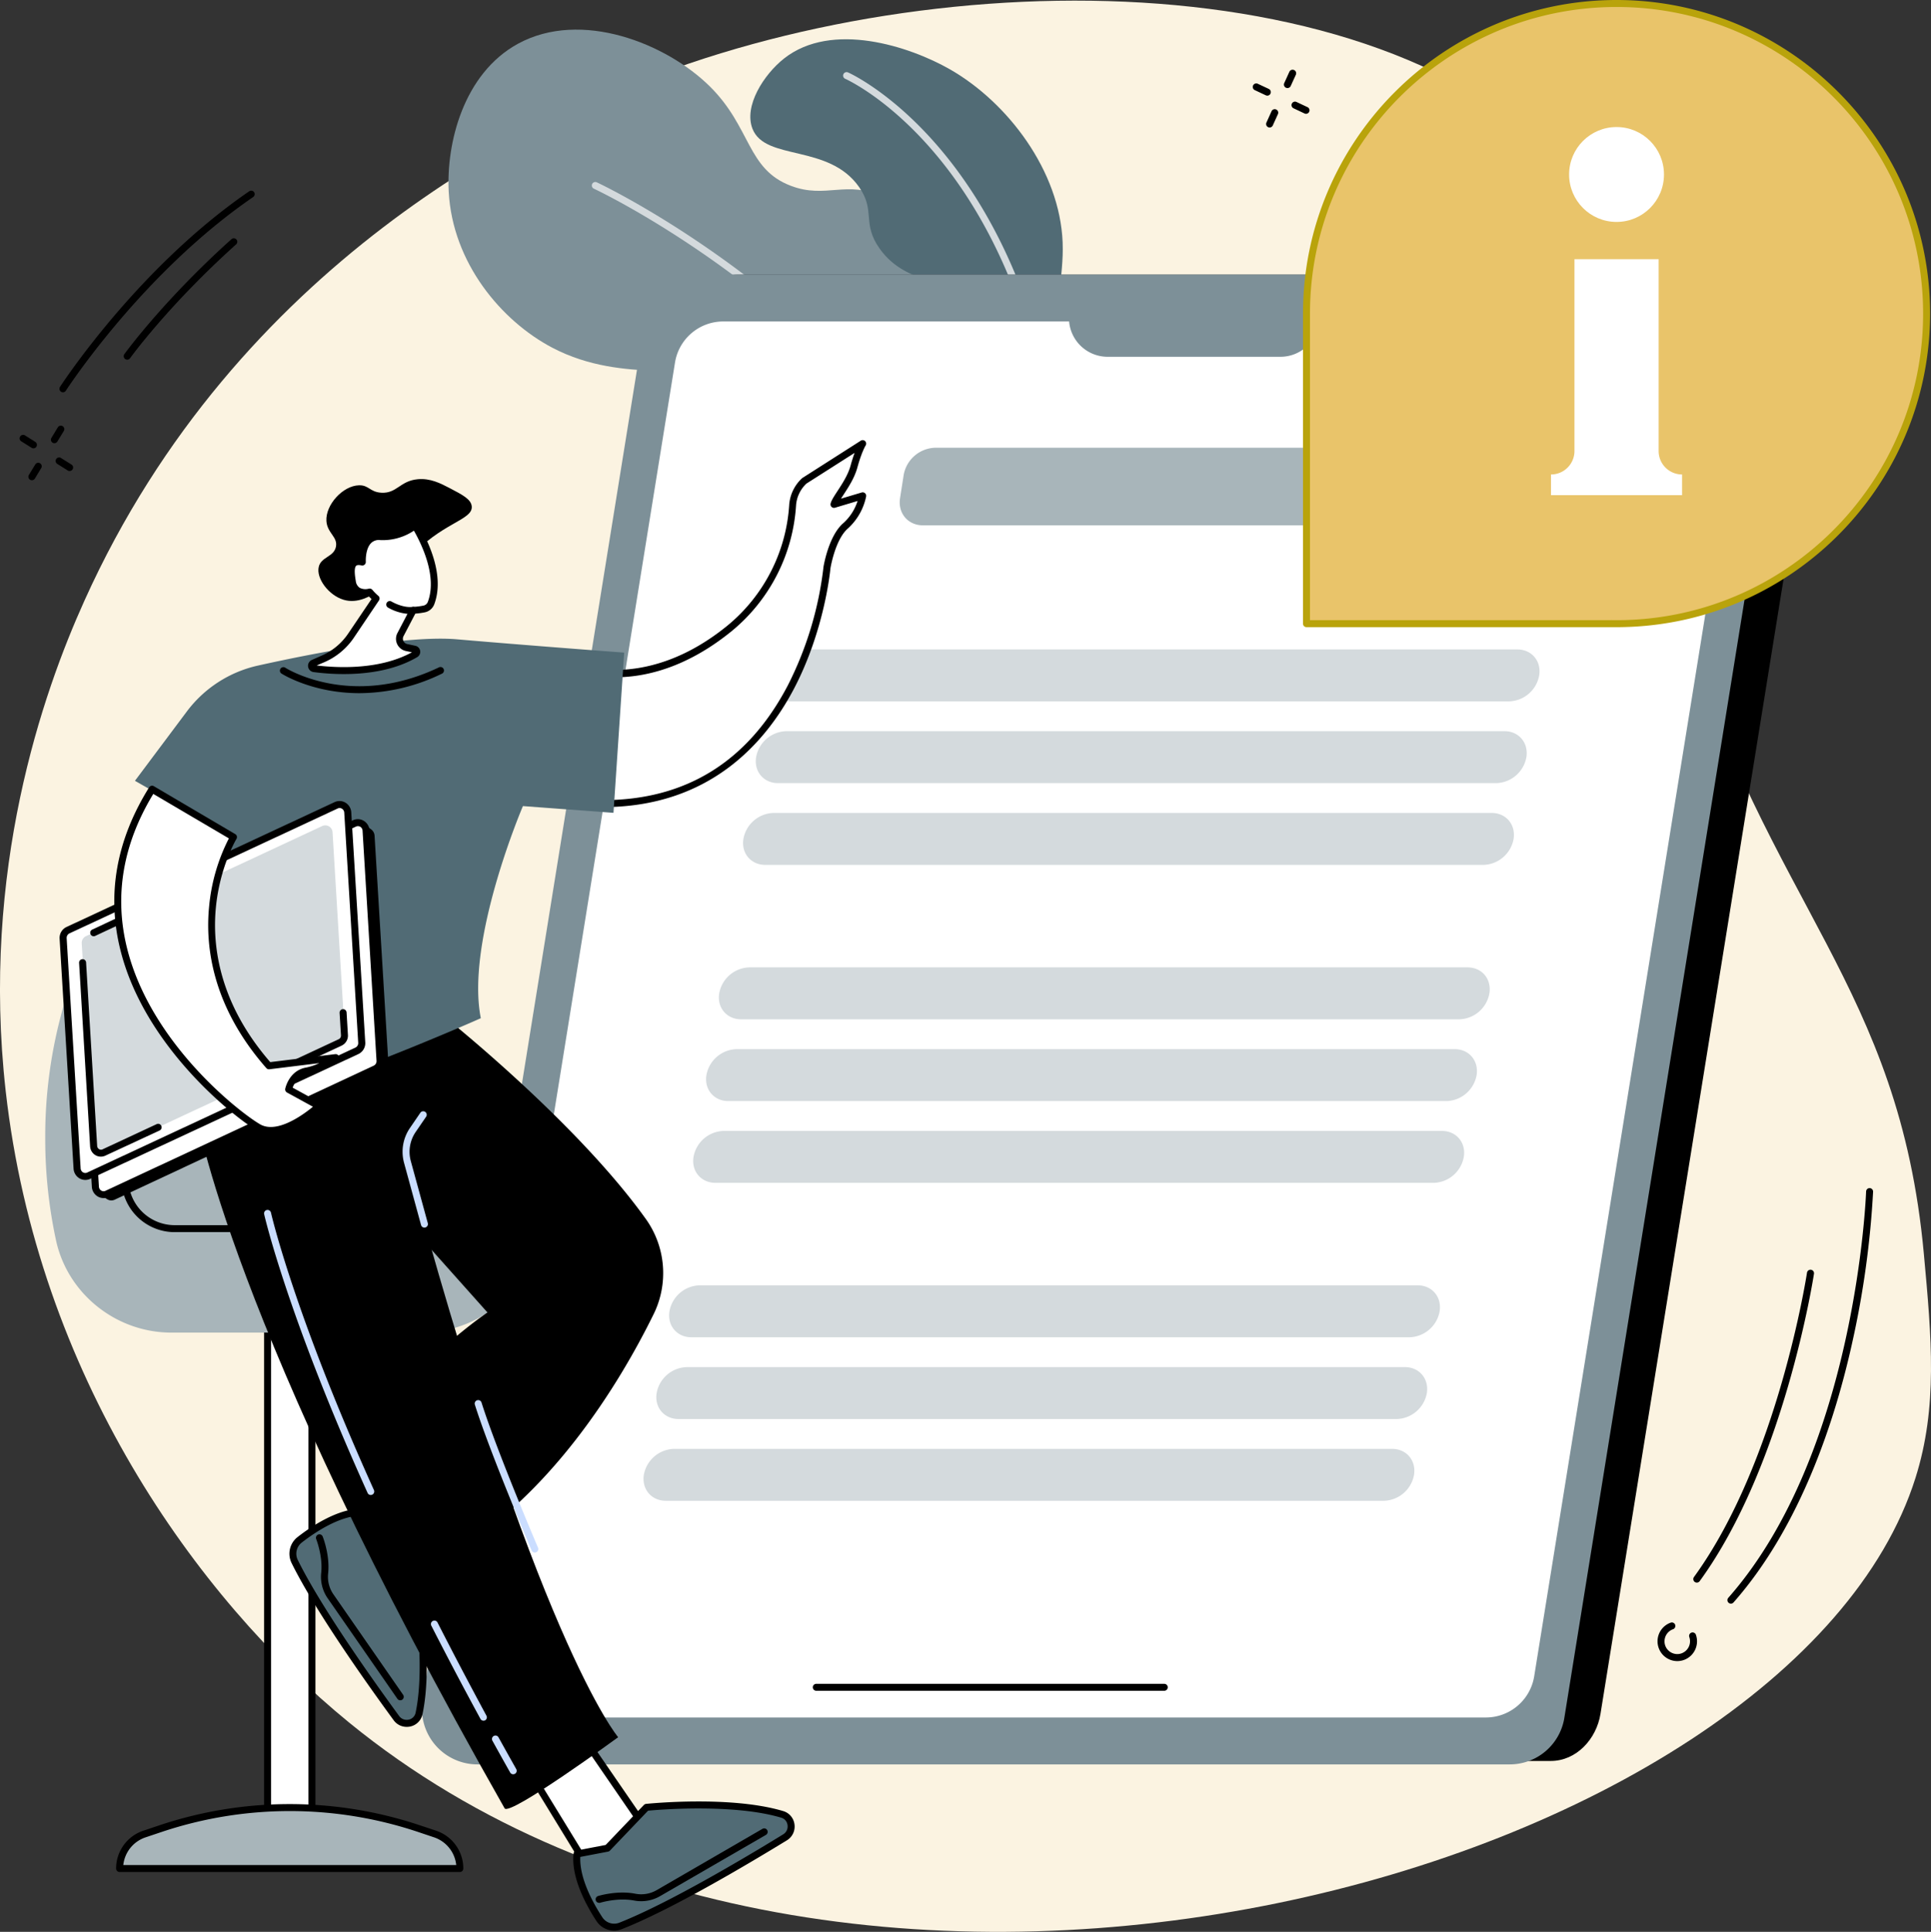 <svg xmlns="http://www.w3.org/2000/svg" viewBox="0 0 830 830.27"><rect x="0" y="0" width="830" height="830.27" fill="#333333" stroke="none"/><defs><style>.cls-1{fill:#fbf3e1;}.cls-2{fill:#7d9098;}.cls-3{fill:#d4dadd;}.cls-4{fill:#516b75;}.cls-5{fill:#fff;}.cls-6{fill:#a8b5ba;}.cls-7{fill:#e9c46a;}.cls-8{fill:#b9a30b;}.cls-9{fill:#caddff;}</style></defs><g id="Layer_2" data-name="Layer 2"><g id="Illustration"><path class="cls-1" d="M36.32,258.09c-18,39.81-44.55,116-33.87,210.83C16.16,590.54,84,686.43,150.06,740.32c219.09,178.8,620.16,63.29,673.27-105.14,9.64-30.56,6.93-60,3.6-96.29-10.6-115.34-66.45-149.62-104-272.09-34.18-111.44-.48-124-32.44-173.53C621.14-14.21,421-19.63,283.29,31.9,230.4,51.69,102,112.4,36.32,258.09Z"/><path class="cls-2" d="M454.28,328.54C458,319,482,255.2,470.41,217.79c-1.61-5.2-4.12-13.28-11.44-19.73-14.61-12.87-29.41-2.48-41-11.88-15.34-12.39,2.16-37.14-14.57-72.89-4-8.57-10.26-21.92-24-28.65-15.39-7.5-24.33,1-39.51-4.8-18.93-7.21-16.89-24.92-34.7-42.62C286.36,18.56,249.74,4.06,222.7,18.77c-23.59,12.83-30.94,43-29.83,63.66,1.64,30.52,22.58,55.47,44.51,67,31.53,16.56,63.45,4.5,67.67,16.49,3.92,11.17-23.59,22.1-22.17,43,1,14.6,15.75,28.87,30.82,32.56,20.88,5.12,33-12.38,45.48-5.71,13.07,7,5.79,29.48,15.13,49.88C382,302.46,402.14,320.27,454.28,328.54Z"/><path class="cls-3" d="M455,321.9a1.49,1.49,0,0,1-1.46-1.19C435.65,236,382.72,175.39,341.47,139.45c-44.75-39-85.8-58.17-86.21-58.36a1.5,1.5,0,0,1,1.26-2.73c.41.19,41.78,19.51,86.85,58.77,26.48,23.06,49.05,48.39,67.09,75.3,22.56,33.66,38.06,69.88,46.05,107.66a1.5,1.5,0,0,1-1.16,1.78A1.55,1.55,0,0,1,455,321.9Z"/><path class="cls-4" d="M458.81,295.67c31.54-71.77,27.4-103.13,16-118.32-3.39-4.53-11.38-13-16.24-27.58-6.29-19-1.18-29.87-1.82-45.6C455.54,73.41,433.14,44,408.3,29.79,390.94,19.88,357.55,8.94,337,25.15c-8.68,6.86-17.39,20.41-13.56,30.19,5.48,14,32.82,6.32,45.88,25.13,7.12,10.27,1.07,15.47,8.73,26.31,12.06,17.08,32.7,12.11,36.8,24.23,4,11.74-14.56,19.46-11.93,34.53,3,17.18,28.3,19.51,29.38,36.07.64,9.86-8.19,11.07-8.69,22.52-.6,13.93,12.15,19.76,24,40.48C454.24,276.22,457,287.22,458.81,295.67Z"/><path class="cls-3" d="M459.62,289.82h-.11a1.5,1.5,0,0,1-1.38-1.61c4.42-61.08-5.41-125.92-26.29-173.44-27.47-62.54-68.06-80.69-68.47-80.87a1.5,1.5,0,1,1,1.19-2.75c.42.18,42,18.72,70,82.41,21.07,47.95,31,113.32,26.53,174.87A1.5,1.5,0,0,1,459.62,289.82Z"/><path d="M666.57,756.82H222.92c-13.77,0-25-13.73-22.78-27.39l95.41-591.35c1.76-10.88,10.51-20,21.48-20H760.68c13.77,0,24.87,13.51,22.66,27.17L687.93,736.62C686.17,747.49,677.54,756.82,666.57,756.82Z"/><path class="cls-2" d="M648.85,756.8H205.21a22.36,22.36,0,0,1-22.07-25.94l95.5-592.58a22.36,22.36,0,0,1,22.07-18.78H744.36a22.35,22.35,0,0,1,22.07,25.93L670.93,738A22.38,22.38,0,0,1,648.85,756.8Z"/><path class="cls-2" d="M648.85,758.3H205.21a23.86,23.86,0,0,1-23.55-27.68L277.16,138a23.77,23.77,0,0,1,23.55-20H744.36a23.85,23.85,0,0,1,23.55,27.67l-95.5,592.59A23.78,23.78,0,0,1,648.85,758.3ZM300.71,121a20.78,20.78,0,0,0-20.59,17.52L184.62,731.1a20.85,20.85,0,0,0,20.59,24.2H648.85a20.77,20.77,0,0,0,20.59-17.52L765,145.19A20.85,20.85,0,0,0,744.36,121Z"/><path class="cls-5" d="M638.66,738.14H221a21.05,21.05,0,0,1-20.78-24.42l89.91-557.88a21,21,0,0,1,20.78-17.68H728.57a21.06,21.06,0,0,1,20.78,24.42L659.44,720.45A21.06,21.06,0,0,1,638.66,738.14Z"/><path d="M500.43,726.67H350.87a1.5,1.5,0,0,1,0-3H500.43a1.5,1.5,0,0,1,0,3Z"/><path class="cls-2" d="M550.34,153.34H476.08a16.62,16.62,0,0,1-16.61-16.62H567A16.62,16.62,0,0,1,550.34,153.34Z"/><path class="cls-6" d="M396.72,225.78H615.6a14.15,14.15,0,0,0,13.5-11.67l1.56-10c1-6.45-3.4-11.68-9.84-11.68H401.93a14.18,14.18,0,0,0-13.5,11.68l-1.56,10C385.86,220.56,390.27,225.78,396.72,225.78Z"/><path class="cls-3" d="M340,301.43H648.69a13.54,13.54,0,0,0,12.9-11.16c1-6.16-3.25-11.16-9.41-11.16H343.44a13.54,13.54,0,0,0-12.9,11.16C329.58,296.43,333.79,301.43,340,301.43Z"/><path class="cls-3" d="M646.68,314.25H337.94A13.54,13.54,0,0,0,325,325.41c-1,6.16,3.25,11.16,9.41,11.16H643.18a13.55,13.55,0,0,0,12.91-11.16C657.05,319.25,652.84,314.25,646.68,314.25Z"/><path class="cls-3" d="M641.18,349.39H332.44a13.54,13.54,0,0,0-12.9,11.16c-1,6.16,3.24,11.16,9.41,11.16H637.68a13.56,13.56,0,0,0,12.91-11.16C651.55,354.39,647.34,349.39,641.18,349.39Z"/><path class="cls-3" d="M630.78,415.76H322.05a13.56,13.56,0,0,0-12.91,11.16h0c-1,6.16,3.25,11.16,9.42,11.16H627.29a13.54,13.54,0,0,0,12.9-11.16h0C641.16,420.76,637,415.76,630.78,415.76Z"/><path class="cls-3" d="M625.28,450.9H316.55a13.55,13.55,0,0,0-12.91,11.16h0c-1,6.16,3.25,11.16,9.41,11.16H621.79a13.54,13.54,0,0,0,12.9-11.16h0C635.66,455.9,631.44,450.9,625.28,450.9Z"/><path class="cls-3" d="M619.78,486.05H311a13.53,13.53,0,0,0-12.9,11.15h0c-1,6.17,3.25,11.16,9.41,11.16H616.29a13.53,13.53,0,0,0,12.9-11.16h0C630.16,491,625.94,486.05,619.78,486.05Z"/><path class="cls-3" d="M609.39,552.41H300.65a13.54,13.54,0,0,0-12.9,11.16c-1,6.16,3.25,11.16,9.41,11.16H605.89a13.55,13.55,0,0,0,12.91-11.16C619.76,557.41,615.55,552.41,609.39,552.41Z"/><path class="cls-3" d="M603.89,587.56H295.15a13.53,13.53,0,0,0-12.9,11.15c-1,6.17,3.25,11.16,9.41,11.16H600.39a13.55,13.55,0,0,0,12.91-11.16C614.26,592.55,610.05,587.56,603.89,587.56Z"/><path class="cls-3" d="M598.38,622.7H289.65a13.55,13.55,0,0,0-12.91,11.16C275.78,640,280,645,286.16,645H594.89a13.53,13.53,0,0,0,12.9-11.15C608.76,627.69,604.55,622.7,598.38,622.7Z"/><path class="cls-7" d="M694.84,1.5A133.27,133.27,0,0,0,561.57,134.77V268H692.76v0c.69,0,1.38,0,2.08,0a133.27,133.27,0,0,0,0-266.54Z"/><path class="cls-8" d="M694.84,269.54l-1.58,0H693l-.25,0H561.57a1.5,1.5,0,0,1-1.5-1.5V134.77C560.07,60.46,620.53,0,694.84,0S829.61,60.46,829.61,134.77,769.15,269.54,694.84,269.54Zm-2.08-3h.55l1.53,0c72.66,0,131.77-59.11,131.77-131.77S767.5,3,694.84,3,563.07,62.11,563.07,134.77V266.54H692.49A1.24,1.24,0,0,1,692.76,266.51Z"/><path class="cls-5" d="M712.93,193.84V111.39H676.75v82.45a10.09,10.09,0,0,1-10.09,10.08h0v8.9H723v-8.9h0A10.08,10.08,0,0,1,712.93,193.84Z"/><circle class="cls-5" cx="694.84" cy="74.99" r="20.39"/><rect class="cls-5" x="115" y="568.81" width="19.08" height="220.25"/><path d="M134.08,790.56H115a1.5,1.5,0,0,1-1.5-1.5V568.81a1.5,1.5,0,0,1,1.5-1.5h19.08a1.5,1.5,0,0,1,1.5,1.5V789.06A1.5,1.5,0,0,1,134.08,790.56Zm-17.58-3h16.08V570.31H116.5Z"/><path class="cls-6" d="M124.54,776.86h0a175,175,0,0,0-55.4,9l-7,2.35a15.64,15.64,0,0,0-10.69,14.84H197.68A15.65,15.65,0,0,0,187,788.21l-7-2.35A175,175,0,0,0,124.54,776.86Z"/><path d="M197.68,804.55H51.41a1.5,1.5,0,0,1-1.5-1.5,17.12,17.12,0,0,1,11.71-16.26l7-2.35a176.49,176.49,0,0,1,111.76,0l7.05,2.35a17.12,17.12,0,0,1,11.71,16.26A1.5,1.5,0,0,1,197.68,804.55ZM53,801.55H196.1a14.12,14.12,0,0,0-9.58-11.92l-7-2.35a173.62,173.62,0,0,0-109.87,0l-7,2.35A14.11,14.11,0,0,0,53,801.55Z"/><path class="cls-6" d="M152.32,413.12H54.66a26.83,26.83,0,0,0-25.77,19.23,202.34,202.34,0,0,0-7.95,56.78,205.71,205.71,0,0,0,4.61,43.67,49.14,49.14,0,0,0,48.13,38.43H181.5a49.46,49.46,0,0,0,48.32-39.3c.59-2.77,1.14-6.28,1.64-10A23.74,23.74,0,0,0,207.94,495h0a23.73,23.73,0,0,1-23.63-21.48c-1.34-14.14-3.45-31.73-6.22-41.19A26.83,26.83,0,0,0,152.32,413.12Z"/><path class="cls-6" d="M181.5,572.73H73.68c-23.75,0-44.6-16.66-49.59-39.61a207.11,207.11,0,0,1-4.65-44,203.13,203.13,0,0,1,8-57.2,28.48,28.48,0,0,1,27.21-20.31h97.66a28.48,28.48,0,0,1,27.21,20.31c2.85,9.72,5,27.92,6.27,41.47a22.14,22.14,0,0,0,22.14,20.12,25.24,25.24,0,0,1,25,28.58c-.56,4.16-1.12,7.57-1.66,10.14A51.24,51.24,0,0,1,181.5,572.73ZM54.66,414.62a25.46,25.46,0,0,0-24.33,18.16,200.06,200.06,0,0,0-7.89,56.35A204.35,204.35,0,0,0,27,532.48c4.69,21.59,24.32,37.25,46.66,37.25H181.5a48.22,48.22,0,0,0,46.85-38.11c.53-2.5,1.08-5.84,1.63-9.92a22.24,22.24,0,0,0-22-25.18,25.12,25.12,0,0,1-25.12-22.83c-1.28-13.43-3.38-31.42-6.17-40.91a25.46,25.46,0,0,0-24.33-18.16Z"/><path d="M207.82,529.55H75.08a22.91,22.91,0,0,1-22.89-22.89,1.5,1.5,0,0,1,3,0,19.91,19.91,0,0,0,19.89,19.89H207.82a1.5,1.5,0,0,1,0,3Z"/><polygon class="cls-5" points="168.77 641.01 148.47 656.6 166.3 680.82 185.3 662.7 168.77 641.01"/><path d="M166.3,682.32h-.13a1.52,1.52,0,0,1-1.08-.61l-17.83-24.22a1.5,1.5,0,0,1,.3-2.08l20.3-15.58a1.5,1.5,0,0,1,2.11.28l16.53,21.68a1.51,1.51,0,0,1-.16,2l-19,18.12A1.52,1.52,0,0,1,166.3,682.32ZM150.55,656.9l15.95,21.66,16.8-16-14.81-19.42Z"/><path class="cls-4" d="M178.37,678,159.51,662.7,156,649.9c-9.91-.25-21,7.13-27.13,11.88a7.55,7.55,0,0,0-2.17,9.28c10.07,20.44,32.76,52.34,43.75,67.36a5.45,5.45,0,0,0,9.73-2C185,713.4,178.37,678,178.37,678Z"/><path d="M174.78,742.17a6.88,6.88,0,0,1-5.59-2.87c-12.13-16.58-33.95-47.41-43.88-67.58a9.07,9.07,0,0,1,2.59-11.12c6-4.67,17.62-12.47,28.09-12.2a1.5,1.5,0,0,1,1.41,1.09l3.42,12.35,18.5,15a1.55,1.55,0,0,1,.53.89c.27,1.45,6.61,36,1.75,59a6.81,6.81,0,0,1-5.3,5.3A7.23,7.23,0,0,1,174.78,742.17Zm-20-90.77c-9.26.32-19.6,7.31-25.07,11.56a6.07,6.07,0,0,0-1.74,7.43c9.83,20,31.54,50.64,43.61,67.14a4,4,0,0,0,4.06,1.54,3.78,3.78,0,0,0,3-3c4.41-20.9-.87-52.76-1.67-57.28l-18.43-14.93a1.52,1.52,0,0,1-.5-.77Z"/><path d="M172.05,730.76a1.51,1.51,0,0,1-1.24-.65l-30.05-43.32a16.18,16.18,0,0,1-2.69-10.93c.73-7.06-2.13-14.31-2.16-14.39a1.5,1.5,0,0,1,2.79-1.11c.13.33,3.16,8,2.35,15.81a13.23,13.23,0,0,0,2.17,8.91l30.06,43.32a1.51,1.51,0,0,1-1.23,2.36Z"/><polygon class="cls-5" points="226.23 759.31 254.13 804.82 279.72 789.04 249.19 744.62 226.23 759.31"/><path d="M254.12,806.32a1.32,1.32,0,0,1-.34,0,1.47,1.47,0,0,1-.93-.68L225,760.1a1.5,1.5,0,0,1,.47-2.05l23-14.7a1.5,1.5,0,0,1,2,.42L281,788.19a1.51,1.51,0,0,1-.45,2.13l-25.6,15.78A1.57,1.57,0,0,1,254.12,806.32Zm-25.84-46.54,26.34,43,23-14.16-28.81-41.93Z"/><path class="cls-4" d="M277.88,776.77l-16.77,17.55-13.06,2.5c-1.05,9.85,5.39,21.54,9.63,28a7.53,7.53,0,0,0,9.06,2.92c21.2-8.36,54.85-28.36,70.72-38.08a5.45,5.45,0,0,0-1.22-9.86C313.72,773.09,277.88,776.77,277.88,776.77Z"/><path d="M264,829.76a9.12,9.12,0,0,1-7.61-4.11c-4.16-6.36-11-18.58-9.86-29a1.51,1.51,0,0,1,1.21-1.32l12.58-2.4,16.45-17.2a1.53,1.53,0,0,1,.93-.46c1.48-.15,36.4-3.64,58.94,3.09a6.83,6.83,0,0,1,4.85,5.72,6.91,6.91,0,0,1-3.27,6.86c-17.52,10.73-50,29.95-71,38.19A8.85,8.85,0,0,1,264,829.76Zm-14.57-31.69c-.44,9.26,5.68,20.14,9.47,25.94a6.06,6.06,0,0,0,7.26,2.34c20.71-8.16,53.05-27.28,70.49-38a3.92,3.92,0,0,0,1.86-3.91,3.78,3.78,0,0,0-2.73-3.24c-20.47-6.1-52.65-3.45-57.23-3l-16.39,17.15a1.45,1.45,0,0,1-.8.44Zm11.65-3.75h0Z"/><path d="M257.51,817.8a1.5,1.5,0,0,1-.44-2.93c.34-.1,8.26-2.49,15.95-1a13.25,13.25,0,0,0,9.06-1.43L327.72,786a1.5,1.5,0,0,1,1.5,2.6L283.58,815a16.19,16.19,0,0,1-11.11,1.79c-7-1.31-14.44.94-14.52,1A1.61,1.61,0,0,1,257.51,817.8Z"/><path d="M189,435.34s58,45.76,88.63,88.6a40,40,0,0,1,3.28,40.94C266.8,593.56,236.26,645,189,670.64l-39.69-50.71s34.71-38.37,60.22-55.85l-65.06-72.92L128.3,454.53Z"/><path d="M216.89,777.17c2.06,3.62,48.81-30.55,48.81-30.55S229.93,704.75,173.09,492c-.66-2.47-11.14-54.51-11.14-54.51L84.28,478.17S97.92,567.72,216.89,777.17Z"/><path class="cls-9" d="M182.43,527.6a1.5,1.5,0,0,1-1.45-1.11l-7.3-26.7a18.09,18.09,0,0,1,2.52-15l4.47-6.54a1.5,1.5,0,1,1,2.48,1.7l-4.47,6.53A15.11,15.11,0,0,0,176.57,499l7.31,26.7a1.51,1.51,0,0,1-1.06,1.84A1.32,1.32,0,0,1,182.43,527.6Z"/><path class="cls-9" d="M220.58,762.54a1.48,1.48,0,0,1-1.3-.76c-2.58-4.56-5.16-9.18-7.67-13.74a1.5,1.5,0,0,1,2.62-1.45c2.51,4.55,5.09,9.16,7.66,13.72a1.49,1.49,0,0,1-1.31,2.23Z"/><path class="cls-9" d="M207.82,739.52a1.48,1.48,0,0,1-1.31-.78c-7.32-13.44-14.41-26.91-21.09-40a1.5,1.5,0,1,1,2.67-1.36c6.67,13.11,13.75,26.56,21,40a1.5,1.5,0,0,1-.6,2A1.54,1.54,0,0,1,207.82,739.52Z"/><path class="cls-9" d="M159.36,642.52a1.49,1.49,0,0,1-1.36-.89c-34.59-76.57-44.37-119.38-44.46-119.8a1.5,1.5,0,1,1,2.93-.65c.09.42,9.82,43,44.26,119.22a1.51,1.51,0,0,1-1.37,2.12Z"/><path class="cls-9" d="M229.88,667.25a1.49,1.49,0,0,1-1.38-.91c-.18-.42-17.84-41.83-24.39-62.65a1.5,1.5,0,1,1,2.86-.91c6.51,20.69,24.11,62,24.28,62.38a1.5,1.5,0,0,1-1.37,2.09Z"/><path class="cls-5" d="M249.46,287.3s29.07,11.22,64-17.18a74.41,74.41,0,0,0,27.18-52.9h0a15.82,15.82,0,0,1,5-10.55l25.07-16s-1.77,2.74-3.71,9.83-7.81,13.32-8.57,16.27l12.28-3.66A24,24,0,0,1,363.47,226c-6,5.15-8,18.08-8,18.08s-8.54,103-98.49,101.29Z"/><path d="M259.06,346.88c-.71,0-1.42,0-2.15,0a1.5,1.5,0,0,1-1.46-1.31L248,287.49a1.49,1.49,0,0,1,.56-1.37,1.5,1.5,0,0,1,1.46-.22h0c.29.11,28.74,10.52,62.56-16.95a73.12,73.12,0,0,0,26.63-51.83,17.25,17.25,0,0,1,5.5-11.55,1.84,1.84,0,0,1,.22-.17l25.06-16a1.5,1.5,0,0,1,2.07,2.08s-1.69,2.71-3.52,9.4c-1.23,4.51-3.88,8.54-6,11.79l-1.07,1.65,8.91-2.66a1.49,1.49,0,0,1,1.42.31,1.51,1.51,0,0,1,.49,1.38,25.46,25.46,0,0,1-7.81,13.75c-5.34,4.58-7.39,16.29-7.53,17.13-.14,1.47-2.64,26.89-15.68,51.77C329,319.34,304.89,346.88,259.06,346.88Zm-.8-3h.87c35.61,0,62.33-16.55,79.46-49.24a150,150,0,0,0,15.34-50.7s0-.07,0-.11c.08-.55,2.2-13.53,8.55-19a21.71,21.71,0,0,0,6.14-9.52l-9.71,2.9a1.5,1.5,0,0,1-1.47-.36,1.48,1.48,0,0,1-.41-1.45c.36-1.42,1.51-3.16,2.95-5.37,2-3.06,4.52-6.88,5.63-10.93.6-2.21,1.19-4,1.72-5.46l-20.71,13.2a14.22,14.22,0,0,0-4.46,9.46,76.11,76.11,0,0,1-27.73,54c-30,24.36-55.51,20.22-63.2,18.15Z"/><path class="cls-4" d="M58,335.58,80.3,305.79a52.38,52.38,0,0,1,30.53-19.73c23.82-5.3,64-13.16,85.68-11.29,32.11,2.77,71.79,5.71,71.79,5.71l-4.61,68.86-38.92-2.9S200,404.22,206.67,437.6c0,0-78.92,35.29-137.17,48.62,0,0-20.58-80.69,12.71-136.88Z"/><path d="M161,359.19l6,98.86a3.65,3.65,0,0,1-2.06,3.53l-115.6,54a3.43,3.43,0,0,1-3.35-.23c-.93-.6-3.65-2.31-3.65-2.31l-4-99.42a3.65,3.65,0,0,1,2.06-3.53L156.5,354.3s2.05,1.42,3,2.12A3.67,3.67,0,0,1,161,359.19Z"/><path class="cls-5" d="M157.37,357l6,98.86a3.64,3.64,0,0,1-2.07,3.53L46,513.09A3.56,3.56,0,0,1,41,510l-6-98.85a3.65,3.65,0,0,1,2.07-3.54L152.36,353.9A3.55,3.55,0,0,1,157.37,357Z"/><path d="M44.53,514.91a5,5,0,0,1-2.55-.7,5.19,5.19,0,0,1-2.5-4.14l-6-98.85a5.18,5.18,0,0,1,2.93-5l115.29-53.69a4.93,4.93,0,0,1,4.64.24,5.17,5.17,0,0,1,2.5,4.13l6,98.86a5.19,5.19,0,0,1-2.93,5L46.62,514.45A4.93,4.93,0,0,1,44.53,514.91ZM153.82,355.07a1.9,1.9,0,0,0-.83.19L37.71,409a2.15,2.15,0,0,0-1.2,2.09l6,98.85a2.12,2.12,0,0,0,1,1.74,1.94,1.94,0,0,0,1.84.1L160.64,458a2.16,2.16,0,0,0,1.2-2.08l-6-98.86h0a2.13,2.13,0,0,0-1-1.74A2,2,0,0,0,153.82,355.07Z"/><path class="cls-5" d="M149.51,349.2l6,98.86a3.64,3.64,0,0,1-2.07,3.53L38.13,505.29a3.56,3.56,0,0,1-5-3.11l-6-98.85a3.65,3.65,0,0,1,2.07-3.54L144.5,346.1A3.55,3.55,0,0,1,149.51,349.2Z"/><path d="M36.67,507.11a5,5,0,0,1-2.55-.7,5.19,5.19,0,0,1-2.5-4.14l-6-98.85a5.19,5.19,0,0,1,2.93-5l115.29-53.69a4.93,4.93,0,0,1,4.64.24,5.17,5.17,0,0,1,2.5,4.13L157,448a5.19,5.19,0,0,1-2.93,5L38.76,506.65A4.93,4.93,0,0,1,36.67,507.11ZM146,347.27a1.9,1.9,0,0,0-.83.19L29.85,401.15a2.15,2.15,0,0,0-1.2,2.09l6,98.85a2.12,2.12,0,0,0,1,1.74,1.94,1.94,0,0,0,1.84.1l115.28-53.7a2.15,2.15,0,0,0,1.2-2.08l-6-98.86h0a2.1,2.1,0,0,0-1-1.73A1.94,1.94,0,0,0,146,347.27Z"/><path class="cls-3" d="M142.94,357.74l5.26,87.1a3.21,3.21,0,0,1-1.82,3.12L44.8,495.27a3.13,3.13,0,0,1-4.41-2.74l-5.26-87.1A3.21,3.21,0,0,1,37,402.32L138.53,355A3.13,3.13,0,0,1,142.94,357.74Z"/><path d="M121,461.24a1.5,1.5,0,0,1-.64-2.86l25.2-11.73a1.74,1.74,0,0,0,1-1.67l-.59-9.67a1.5,1.5,0,0,1,3-.18l.58,9.67a4.75,4.75,0,0,1-2.68,4.57l-25.2,11.73A1.44,1.44,0,0,1,121,461.24Z"/><path d="M40.28,402.38a1.5,1.5,0,0,1-.64-2.86l16.67-7.81a1.5,1.5,0,1,1,1.27,2.71l-16.67,7.82A1.41,1.41,0,0,1,40.28,402.38Z"/><path d="M43.35,497.1a4.56,4.56,0,0,1-2.34-.64,4.7,4.7,0,0,1-2.28-3.79L34,413.82a1.5,1.5,0,0,1,3-.18l4.76,78.85a1.69,1.69,0,0,0,.83,1.39A1.53,1.53,0,0,0,44,494l23.34-10.87a1.5,1.5,0,0,1,1.27,2.72L45.27,496.68A4.62,4.62,0,0,1,43.35,497.1Z"/><path class="cls-5" d="M65.38,339.18l35,20.59s-29.23,47.74,15.2,98.29l28.71-3.53s-6.17,4.61-12.53,5.76-7.72,7.93-7.72,7.93l13.05,7.16s-16.05,14.93-26.09,9.11S17.34,416,65.38,339.18Z"/><path d="M116.31,487.33a11.81,11.81,0,0,1-6-1.55c-9.11-5.28-48.18-35.68-58.57-77.54C45.8,384.49,50,361,64.11,338.38a1.5,1.5,0,0,1,2-.5l35,20.6a1.5,1.5,0,0,1,.7.93,1.55,1.55,0,0,1-.18,1.15c-.07.11-7.19,11.95-8.86,29.68-1.53,16.2,1.31,40.79,23.39,66.23l27.92-3.42a1.48,1.48,0,0,1,1.57.93,1.5,1.5,0,0,1-.49,1.76c-.26.19-6.53,4.83-13.16,6-3.9.71-5.59,4-6.21,5.71l12,6.58a1.52,1.52,0,0,1,.3,2.42C137.58,477,126.34,487.33,116.31,487.33ZM65.89,341.21C52.82,362.72,49,385,54.61,407.51c10.14,40.85,48.27,70.52,57.17,75.68,7.26,4.21,18.58-4.12,22.73-7.54l-11.16-6.12a1.51,1.51,0,0,1-.75-1.61c.07-.31,1.65-7.79,8.92-9.1a24.06,24.06,0,0,0,5.74-1.91l-21.47,2.64a1.51,1.51,0,0,1-1.31-.5c-23.3-26.52-26.25-52.28-24.62-69.23a80.46,80.46,0,0,1,8.52-29.5Z"/><path d="M162.76,254c-3.49,2.17-9,5.59-15.06,3.77-6.5-1.94-11.89-9.27-10.68-14.18,1-4.3,6.55-4.2,7.39-8.68.79-4.21-3.79-5.81-4.11-11-.42-6.91,7-15.14,14-15.34,4.24-.12,4.67,2.89,9.58,3.19,6.69.4,8-5.06,15.61-5.79,5.47-.53,9.93,1.8,13.69,3.76,5.58,2.91,9.24,4.82,9.58,7.81.71,6.13-13.61,7.1-26.83,22.57C171.09,245.77,169.28,250,162.76,254Z"/><path class="cls-5" d="M185.32,259.15c5.16-14-6.09-31.8-6.92-33.27a23,23,0,0,1-14.86,4.73c-8.49-.57-7.78,10.92-7.78,10.92-4.62-1-5.43,2.09-4.28,8.43s7.43,4.48,7.43,4.48a22.41,22.41,0,0,0,2.75,2.76l-10.78,16A28,28,0,0,1,139,283.07L134.64,285a1.23,1.23,0,0,0,.33,2.35c8.54,1.15,28.59,2.58,43.64-6.18a1.15,1.15,0,0,0-.35-2.12l-3.5-.74a3.85,3.85,0,0,1-2.61-5.55l5.47-10.45a30.56,30.56,0,0,0,4.73-.58A4.06,4.06,0,0,0,185.32,259.15Z"/><path d="M147.77,289.7a99,99,0,0,1-13-.86,2.73,2.73,0,0,1-.73-5.21l4.37-1.93a26.43,26.43,0,0,0,11.23-9.38l10.05-14.87c-.47-.44-.91-.89-1.34-1.36a8,8,0,0,1-5.27-.9,7,7,0,0,1-3.08-5c-.89-4.92-.58-7.68,1-9.23a4.33,4.33,0,0,1,3.23-1.15c.12-2.26.7-6.16,3.15-8.59a7.69,7.69,0,0,1,6.22-2.15,21.54,21.54,0,0,0,13.8-4.39,1.51,1.51,0,0,1,2.27.42l.19.34c4.47,7.56,11.3,22.06,6.83,34.18l-1.41-.51,1.41.51a5.52,5.52,0,0,1-4.08,3.54,32.86,32.86,0,0,1-4.1.56l-5.07,9.7a2.35,2.35,0,0,0,1.59,3.38l3.5.75a2.65,2.65,0,0,1,.8,4.87C169.42,288.25,157.34,289.7,147.77,289.7ZM136.12,286c8.32,1,26.82,2.11,40.93-5.66l-2.61-.56a5.34,5.34,0,0,1-3.62-7.7l5.47-10.46a1.49,1.49,0,0,1,1.26-.8,27.83,27.83,0,0,0,4.49-.55,2.55,2.55,0,0,0,1.87-1.63c4-10.73-2.41-24.26-6-30.57a24.09,24.09,0,0,1-14.49,4.05,4.73,4.73,0,0,0-3.9,1.27c-2.58,2.56-2.29,8-2.29,8.06a1.48,1.48,0,0,1-.52,1.23,1.5,1.5,0,0,1-1.3.33c-.79-.18-1.84-.29-2.32.16s-1,1.8-.16,6.53a4,4,0,0,0,1.7,2.94,5.42,5.42,0,0,0,3.85.37,1.53,1.53,0,0,1,1.57.48,20.13,20.13,0,0,0,2.56,2.58,1.5,1.5,0,0,1,.27,2l-10.78,16a29.41,29.41,0,0,1-12.5,10.44Zm41.82-5.47h0Z"/><path d="M176.26,263.89a20.74,20.74,0,0,1-9.51-2.78,1.5,1.5,0,1,1,1.55-2.57c.1.06,4.79,2.83,9.13,2.28a1.5,1.5,0,1,1,.37,3A11.38,11.38,0,0,1,176.26,263.89Z"/><path d="M154.51,297.91c-20.32,0-33.37-8.32-33.56-8.45a1.5,1.5,0,0,1,1.64-2.51c.28.19,28.19,17.9,66-.09a1.5,1.5,0,1,1,1.29,2.7A81.54,81.54,0,0,1,154.51,297.91Z"/><path d="M720.94,713.91a8.51,8.51,0,0,1-2.82-16.53,1.5,1.5,0,1,1,1,2.83,5.52,5.52,0,0,0-3.36,7,5.5,5.5,0,0,0,7,3.37,5.52,5.52,0,0,0,3.36-7,1.5,1.5,0,1,1,2.83-1,8.52,8.52,0,0,1-5.19,10.85A8.69,8.69,0,0,1,720.94,713.91Z"/><path d="M23.38,190.48a1.46,1.46,0,0,1-.78-.22,1.5,1.5,0,0,1-.5-2.06l2.76-4.54a1.5,1.5,0,1,1,2.57,1.56l-2.77,4.54A1.51,1.51,0,0,1,23.38,190.48Z"/><path d="M13.7,206.39a1.5,1.5,0,0,1-1.28-2.28l2.77-4.55a1.5,1.5,0,0,1,2.56,1.56L15,205.66A1.51,1.51,0,0,1,13.7,206.39Z"/><path d="M14.37,192.68a1.42,1.42,0,0,1-.79-.23l-4.44-2.78a1.5,1.5,0,0,1,1.59-2.55l4.44,2.79a1.5,1.5,0,0,1-.8,2.77Z"/><path d="M29.91,202.43a1.54,1.54,0,0,1-.79-.23l-4.44-2.79a1.5,1.5,0,1,1,1.59-2.54l4.44,2.78a1.5,1.5,0,0,1-.8,2.78Z"/><path d="M553.41,37.84A1.5,1.5,0,0,1,552,35.72l2.2-4.84A1.5,1.5,0,0,1,557,32.11L554.77,37A1.5,1.5,0,0,1,553.41,37.84Z"/><path d="M545.72,54.8a1.36,1.36,0,0,1-.61-.14,1.49,1.49,0,0,1-.75-2l2.19-4.85a1.5,1.5,0,0,1,2.74,1.24l-2.2,4.85A1.51,1.51,0,0,1,545.72,54.8Z"/><path d="M544.73,41.11a1.41,1.41,0,0,1-.63-.14l-4.75-2.23A1.5,1.5,0,1,1,540.63,36l4.74,2.22a1.51,1.51,0,0,1,.72,2A1.49,1.49,0,0,1,544.73,41.11Z"/><path d="M561.34,48.91a1.46,1.46,0,0,1-.64-.15L556,46.54a1.5,1.5,0,0,1,1.27-2.72L562,46.05a1.5,1.5,0,0,1-.64,2.86Z"/><path d="M27.05,168.6a1.51,1.51,0,0,1-1.26-2.32c.32-.5,33.14-51.07,81.34-84.08a1.5,1.5,0,0,1,1.69,2.48c-47.68,32.65-80.18,82.72-80.51,83.23A1.5,1.5,0,0,1,27.05,168.6Z"/><path d="M54.68,154.58a1.58,1.58,0,0,1-.88-.28,1.51,1.51,0,0,1-.34-2.1c.16-.22,16.62-23,46.09-49.46a1.5,1.5,0,0,1,2,2.23c-29.21,26.22-45.49,48.76-45.65,49A1.52,1.52,0,0,1,54.68,154.58Z"/><path d="M744,689.21a1.52,1.52,0,0,1-1-.38,1.5,1.5,0,0,1-.13-2.12c55.06-62.43,59.2-173.52,59.24-174.63a1.48,1.48,0,0,1,1.54-1.45,1.51,1.51,0,0,1,1.46,1.55,394.47,394.47,0,0,1-8.83,64.22c-7.24,33-22,79.22-51.16,112.3A1.49,1.49,0,0,1,744,689.21Z"/><path d="M729.33,680.17a1.55,1.55,0,0,1-.89-.29,1.51,1.51,0,0,1-.33-2.1c36.08-49.56,48.47-130,48.59-130.79a1.5,1.5,0,0,1,3,.45c-.12.81-12.63,82-49.13,132.11A1.5,1.5,0,0,1,729.33,680.17Z"/></g></g></svg>
